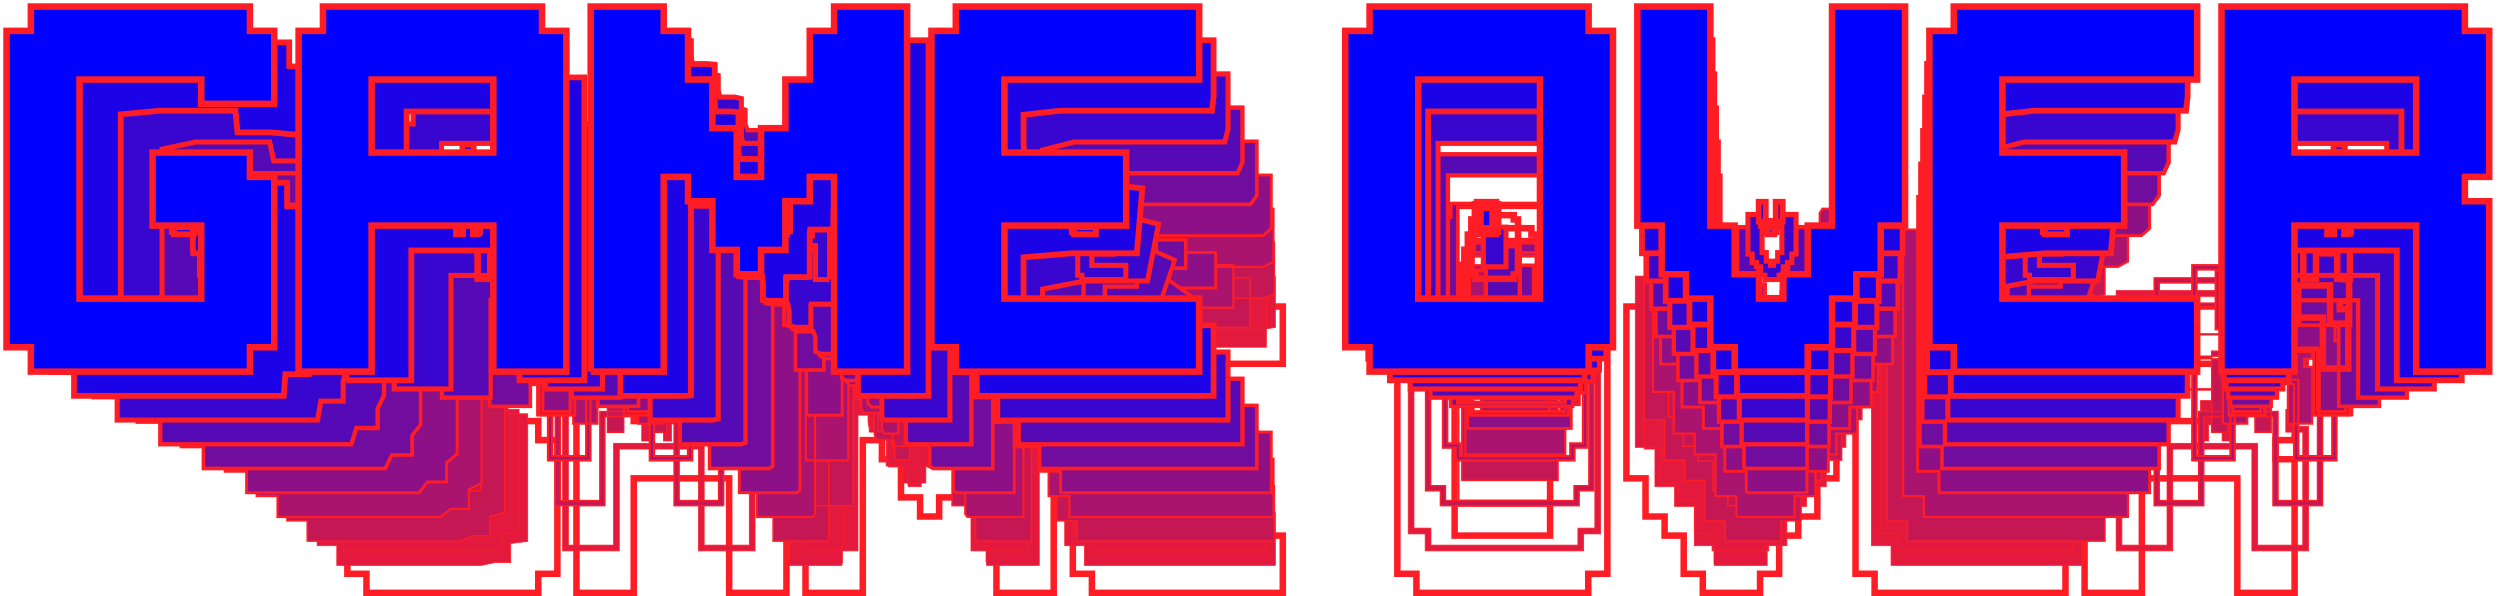 <?xml version="1.0" encoding="utf-8"?>
<!-- Generator: Adobe Illustrator 14.0.0, SVG Export Plug-In . SVG Version: 6.00 Build 43363)  -->
<!DOCTYPE svg PUBLIC "-//W3C//DTD SVG 1.1//EN" "http://www.w3.org/Graphics/SVG/1.1/DTD/svg11.dtd">
<svg version="1.1" id="Layer_2" xmlns="http://www.w3.org/2000/svg" xmlns:xlink="http://www.w3.org/1999/xlink" x="0px" y="0px"
	 width="383.667px" height="91.484px" viewBox="0 0 383.667 91.484" enable-background="new 0 0 383.667 91.484"
	 xml:space="preserve">
<g>
	<g>
		<g>
			<path fill="#FF1D25" d="M56.739,90.484h25.368v-2.93h2.93V68.047h-2.93v-2.931H71.388v7.79h5.859v9.788H61.599V55.327h15.648
				v2.93h7.79v-7.789h-2.93v-2.93H56.739v2.93h-2.93v37.087h2.93V90.484L56.739,90.484z M83.107,91.484H55.739v-2.93h-2.93V49.468
				h2.93v-2.93h27.368v2.93h2.93v9.789h-9.79v-2.93H62.599v25.367h13.648v-7.788h-5.859v-9.79h12.719v2.931h2.93v21.508h-2.93
				V91.484L83.107,91.484z"/>
		</g>
		<g>
			<path fill="#FF1D25" d="M97.755,64.116h13.648v-7.789H97.755V64.116L97.755,64.116z M121.193,91.484h-9.79V73.906H97.755v17.578
				h-9.789V49.468h2.93v-2.93h27.368v2.93h2.93V91.484L121.193,91.484z M112.404,90.484h7.79V50.468h-2.93v-2.93H91.896v2.93h-2.93
				v40.017h7.789V72.906h15.648V90.484L112.404,90.484z M112.404,65.116H96.755v-9.789h15.648V65.116L112.404,65.116z"/>
		</g>
		<g>
			<path fill="#FF1D25" d="M153.421,90.484h7.789V47.538h-7.789v2.93h-2.93v5.859h-2.93v5.859h-2.93v5.86h-3.93v-5.86h-2.93v-5.859
				h-2.93v-5.859h-2.93v-2.93h-7.79v42.946h7.79V67.047h3.93v2.929h2.93v5.859h2.93v2.931h1.93v-2.931h2.93v-5.859h2.93v-2.929h3.93
				V90.484L153.421,90.484z M162.21,91.484h-9.789V68.047h-1.93v2.929h-2.93v5.859h-2.93v2.931h-3.93v-2.931h-2.93v-5.859h-2.93
				v-2.929h-1.93v23.438h-9.79V46.538h9.79v2.93h2.93v5.859h2.93v5.859h2.93v5.86h1.93v-5.86h2.93v-5.859h2.93v-5.859h2.93v-2.93
				h9.789V91.484L162.21,91.484z"/>
		</g>
		<g>
			<path fill="#FF1D25" d="M168.069,90.484h14.149h14.149v-7.79h-11.719h-11.719v-9.788h14.649v-7.79h-14.649v-9.789h11.719h11.719
				v-7.789h-14.149h-14.149v2.93h-2.93v18.543v18.543h2.93V90.484L168.069,90.484z M197.367,91.484h-30.298v-2.93h-2.93V49.468h2.93
				v-2.93h30.298v9.789h-23.438v7.789h14.649v9.79h-14.649v7.788h23.438V91.484L197.367,91.484z"/>
		</g>
		<g>
			<path fill="#FF1D25" d="M223.734,81.694h13.65V56.327h-13.65V81.694L223.734,81.694z M244.244,91.484h-27.369v-2.93h-2.93V49.468
				h2.93v-2.93h27.369v2.93h2.93v39.087h-2.93V91.484L244.244,91.484z M217.875,90.484h25.369v-2.93h2.93V50.468h-2.93v-2.93
				h-25.369v2.93h-2.93v37.087h2.93V90.484L217.875,90.484z M238.385,82.694h-15.65V55.327h15.65V82.694L238.385,82.694z"/>
		</g>
		<g>
			<path fill="#FF1D25" d="M261.822,90.484h7.789v-2.93h2.93v-5.86h2.93v-2.929h2.93v-5.859h2.93V47.538h-7.789v26.368h-2.93v5.859
				h-2.93v2.929h-3.93v-2.929h-2.93v-5.859h-2.93V47.538h-7.789v25.368h2.93v5.859h2.93v2.929h2.93v5.86h2.93V90.484L261.822,90.484
				z M270.611,91.484h-9.789v-2.93h-2.93v-5.86h-2.93v-2.929h-2.93v-5.859h-2.93V46.538h9.789v26.368h2.93v5.859h2.93v2.929h1.93
				v-2.929h2.93v-5.859h2.93V46.538h9.789v27.368h-2.93v5.859h-2.93v2.929h-2.93v5.86h-2.93V91.484L270.611,91.484z"/>
		</g>
		<g>
			<path fill="#FF1D25" d="M288.189,90.484h14.148h14.148v-7.79h-11.719h-11.719v-9.788h14.648v-7.79h-14.648v-9.789h11.719h11.719
				v-7.789h-14.148h-14.148v2.93h-2.93v18.543v18.543h2.93V90.484L288.189,90.484z M317.486,91.484h-30.297v-2.93h-2.93V49.468h2.93
				v-2.93h30.297v9.789h-23.438v7.789h14.648v9.79h-14.648v7.788h23.438V91.484L317.486,91.484z"/>
		</g>
		<g>
			<path fill="#FF1D25" d="M329.205,64.116h13.65v-7.789h-13.65V64.116L329.205,64.116z M352.645,91.484h-9.789V73.906h-13.65
				v17.578h-9.789V46.538h30.299v2.93h2.93v18.579h-2.93v1.929h2.93V91.484L352.645,91.484z M343.855,90.484h7.789V70.976h-2.93
				v-3.929h2.93V50.468h-2.93v-2.93h-28.299v42.946h7.789V72.906h15.65V90.484L343.855,90.484z M343.855,65.116h-15.65v-9.789h15.65
				V65.116L343.855,65.116z"/>
		</g>
	</g>
	<g>
		<g>
			<path fill="#E31A3D" stroke="#FF1D25" stroke-width="0.111" d="M51.688,42.367h25.583l0.351,2.604h2.956v2.915l0.415,2.522
				v2.216l-5.589,0.931H73.84l-0.437-2.604h-4.018l-2.481-0.415h-9.328l-0.737,4.405v23.257l2.422,0.399h13.413l0.149-0.931v-8.681
				l-0.055-0.333h-5.427l-0.557-0.098v-8.072h11.133l0.055,0.319v2.674l0.17,0.027h2.849v19.572l-2.604,0.337v2.941h-2.496
				l-2.038,0.415H51.688l0,0v-3.02h-3.019V45.386h3.019V42.367z M77.058,84.543H52.73v-2.604h-2.604V47.195h2.604v-2.604h24.327
				v2.604h2.604v8.702H70.96v-2.604H58.828v22.549H70.96v-6.923h-5.208v-8.702h11.306v2.605h2.604v19.118h-2.604V84.543
				L77.058,84.543z"/>
		</g>
		<path fill="#E31A3D" stroke="#FF1D25" stroke-width="0.111" d="M93.958,51.425v8.169h14.207v-8.169H93.958z M115.876,84.543
			h-8.702V68.918H95.042v15.625h-8.701V47.195h2.604v-2.604h24.327v2.604h2.604V84.543L115.876,84.543z M108.063,83.655h6.924
			v-35.57h-2.604V45.48H89.834v2.604H87.23v35.57h6.924V68.03h13.91V83.655L108.063,83.655z M108.063,59.888h-13.91v-8.702h13.91
			V59.888L108.063,59.888z M98.488,67.68V61.87h0.415v-0.415h3.735v0.415h0.415v5.811h-1.245v-2.49h-2.075v2.49H98.488z"/>
		<g>
			<path fill="#E31A3D" stroke="#FF1D25" stroke-width="0.111" d="M121.132,42.367h8.026l0.143,0.94v1.93l0.94,0.149h1.929
				l0.15,0.907v4.987l0.94,0.145h1.929l0.15,0.907v4.987l0.94,0.145h1.929l0.15,0.907v4.987l0.881,0.145h3.026v-6.039h3.02v-6.039
				h3.02V45.61l0.039-0.224h2.661l0.319-0.051v-2.562l0.067-0.407h8.102v44.4h-8.063l0,0l-0.106-0.601V62.614h-3.167l-0.74,0.113
				v2.301l-0.096,0.604h-2.421l-0.502,0.077v5.738l-0.038,0.224h-2.869l-0.112,0.018v3.002h-1.99l-0.141-0.882v-1.998l-0.882-0.141
				h-1.997l-0.141-0.907v-4.986l-0.94-0.145h-1.929l-0.15-0.94v-1.928l-0.954-0.15h-2.954v23.507l-0.106,0.646h-8.063V42.367z
				 M157.713,84.543h-8.701V63.71h-1.715v2.604h-2.604v5.208h-2.604v2.605h-3.493v-2.605h-2.604v-5.208h-2.604V63.71h-1.715v20.833
				h-8.702V44.591h8.702v2.604h2.604v5.208h2.604v5.208h2.604v5.209h1.715v-5.209h2.604v-5.208h2.605v-5.208h2.604v-2.604h8.701
				V84.543L157.713,84.543z"/>
		</g>
		<g>
			<path fill="#E31A3D" stroke="#FF1D25" stroke-width="0.111" d="M166.421,42.367h14.652h14.651v7.893l-2.008,0.276h-9.58h-4.016
				h-7.856l-0.695,4.961v4.261l5.146,0.724h8.979l0.971,6.924l-6.74,1.246h-7.44l-0.917,4.96v4.436l2.957,0.55h8.831h1.827h10.54
				v8.17h-14.651h-14.652l0,0v-3.02h-3.019V64.567V45.386h3.019V42.367z M194.342,84.543H167.41v-2.604h-2.604V47.195h2.604v-2.604
				h26.932v8.701h-20.834v6.924h13.021v8.702h-13.021v6.923h20.834V84.543L194.342,84.543z"/>
		</g>
		<path fill="#E31A3D" stroke="#FF1D25" stroke-width="0.111" d="M223.787,51.425v26.284h14.209V51.425H223.787z M243.043,84.543
			h-24.328v-2.604h-2.605V47.195h2.605v-2.604h24.328v2.604h2.604v34.744h-2.604V84.543L243.043,84.543z M219.604,83.655h22.551
			V81.05h2.604V48.084h-2.604V45.48h-22.551v2.604h-2.605V81.05h2.605V83.655L219.604,83.655z M237.834,76.73h-13.912V52.404h13.912
			V76.73L237.834,76.73z M229.105,67.68v-0.415h-0.414V61.87h0.414v-0.415h3.736v0.415h0.414v5.396h-0.414v0.415H229.105z"/>
		<g>
			<path fill="#E31A3D" stroke="#FF1D25" stroke-width="0.111" d="M250.961,42.367h8.17v27.174h3.02v6.039h3.018v3.018h3.027
				l0.881-0.141v-1.996l0.141-0.881h1.998l0.881-0.145v-4.987l0.15-0.907h1.93l0.939-0.151V43.257l0.143-0.89h8.025v26.285h-3.018
				v6.038h-3.02v3.019h-3.02v6.039h-3.02v3.02h-8.109l0,0l-0.059-0.32v-2.672l-0.172-0.027h-2.848v-6.039H257V74.69h-3.02v-6.038
				h-3.02V42.367z M271.443,84.543h-8.701v-2.604h-2.604V76.73h-2.605v-2.603h-2.604v-5.208h-2.604V44.591h8.701V68.03h2.604v5.208
				h2.605v2.604h1.715v-2.604h2.604V68.03h2.604V44.591h8.703v24.327h-2.605v5.208h-2.604v2.603h-2.604v5.209h-2.605V84.543
				L271.443,84.543z"/>
		</g>
		<g>
			<path fill="#E31A3D" stroke="#FF1D25" stroke-width="0.111" d="M290.211,42.367h14.652h14.652v7.893l-2.01,0.276h-9.578h-4.018
				h-7.855l-0.693,4.961v4.261l5.145,0.724h8.98l0.971,6.924l-6.74,1.246h-7.439l-0.916,4.96v4.436l2.957,0.55h8.83h1.826h10.541
				v8.17h-14.652h-14.652l0,0v-3.02h-3.02V64.567V45.386h3.02V42.367z M318.074,84.543h-26.93v-2.604h-2.605V47.195h2.605v-2.604
				h26.93v8.701H297.24v6.924h13.021v8.702H297.24v6.923h20.834V84.543L318.074,84.543z"/>
		</g>
		<path fill="#E31A3D" stroke="#FF1D25" stroke-width="0.111" d="M332.48,51.425v8.169h14.209v-8.169H332.48z M354.291,84.543
			h-8.703V68.918h-12.133v15.625h-8.701V44.591h26.932v2.604h2.605V63.71h-2.605v1.714h2.605V84.543L354.291,84.543z
			 M346.479,83.655h6.922V66.313h-2.604v-3.492h2.604V48.084h-2.604V45.48h-25.154v38.175h6.924V68.03h13.912V83.655L346.479,83.655
			z M346.479,59.888h-13.912v-8.702h13.912V59.888L346.479,59.888z M337.699,67.68v-6.226h4.15v0.415h0.414v2.49h-0.414v0.415h0.414
			v2.905h-1.244v-2.49h-2.076v2.49H337.699z"/>
	</g>
	<g>
		<g>
			<path fill="#C61755" stroke="#FF1D25" stroke-width="0.222" d="M47.14,37.196h25.796l0.703,2.279h2.98v3.017l0.83,2.207v2.292
				l-4.89,1.862h-1.625l-0.874-2.279h-4.168l-2.172-0.83h-9.666L52.579,49.6v24.102l2.12,0.799h13.903l0.298-0.814V64.69
				l-0.108-0.292h-5.621l-0.487-0.195v-8.354H74.23l0.11,0.28v2.775l0.149,0.055h2.959v19.635l-2.278,0.674v2.952h-2.65l-1.783,0.83
				H47.14l0,0v-3.108H44.03V40.305h3.109V37.196z M71.509,77.603H50.223v-2.279h-2.278V44.923h2.278v-2.278h21.286v2.278h2.279
				v7.614h-7.614v-2.279H55.559v19.73h10.615v-6.058h-4.558v-7.614h9.893v2.279h2.279v16.728h-2.279V77.603L71.509,77.603z"/>
		</g>
		<path fill="#C61755" stroke="#FF1D25" stroke-width="0.222" d="M90.662,46.522v8.548h14.767v-8.548H90.662z M111.06,77.603
			h-7.613V63.931H92.83v13.672h-7.613v-32.68h2.278v-2.278h21.286v2.278h2.278V77.603L111.06,77.603z M104.224,76.825h6.059V45.701
			h-2.278v-2.279h-19.73v2.279h-2.279v31.124h6.059V63.153h12.171V76.825L104.224,76.825z M104.224,54.659H92.053v-7.614h12.171
			V54.659L104.224,54.659z M93.225,66.349V54.728h0.83v-0.831h7.471v0.831h0.83v11.621h-2.49v-4.98h-4.15v4.98H93.225z"/>
		<g>
			<path fill="#C61755" stroke="#FF1D25" stroke-width="0.222" d="M118.642,37.196h8.263l0.286,0.823v1.986l0.822,0.3h1.986
				l0.3,0.793v5.135l0.823,0.289h1.986l0.3,0.794v5.134l0.822,0.29h1.986l0.3,0.794v5.135l0.771,0.29h3.115V52.74h3.108v-6.218
				h3.109V40.5l0.076-0.195h2.753l0.279-0.102v-2.651l0.134-0.356h8.415V83.05h-8.336l0,0l-0.213-0.526V58.181h-3.238l-0.648,0.227
				v2.353l-0.192,0.528h-2.477l-0.439,0.153v5.869l-0.077,0.195h-2.934l-0.099,0.036v3.074h-2.05l-0.281-0.771v-2.057l-0.771-0.281
				h-2.056l-0.281-0.793v-5.135l-0.822-0.289h-1.986l-0.3-0.823V58.48l-0.835-0.3h-3.052v24.304l-0.213,0.565h-8.336V37.196z
				 M153.717,77.603h-7.613V59.374h-1.501v2.278h-2.279v4.557h-2.278v2.279h-3.057v-2.279h-2.278v-4.557h-2.279v-2.278h-1.501
				v18.229h-7.613V42.645h7.613v2.278h2.279v4.558h2.278v4.557h2.278v4.558h1.501v-4.558h2.279V49.48h2.278v-4.558h2.279v-2.278
				h7.613V77.603L153.717,77.603z"/>
		</g>
		<g>
			<path fill="#C61755" stroke="#FF1D25" stroke-width="0.222" d="M165.273,37.196h15.155h15.155v7.996l-1.758,0.553h-9.699h-4.064
				h-7.961l-1.389,4.341V54.4l4.503,1.448h9.1l1.941,6.059l-5.896,2.49h-7.814l-1.833,4.34v4.664l2.588,1.099h9.27h1.923h11.091
				v8.549h-15.155h-15.155l0,0v-3.108h-3.108V60.124V40.305h3.108V37.196z M191.816,77.603h-23.564v-2.279h-2.278V44.923h2.278
				v-2.278h23.564v7.613h-18.229v6.059h11.394v7.614h-11.394v6.058h18.229V77.603L191.816,77.603z"/>
		</g>
		<path fill="#C61755" stroke="#FF1D25" stroke-width="0.222" d="M224.341,46.522v27.201h14.768V46.522H224.341z M242.342,77.603
			h-21.287v-2.279h-2.279V44.923h2.279v-2.278h21.287v2.278h2.278v30.401h-2.278V77.603L242.342,77.603z M221.832,76.825h19.731
			v-2.279h2.279V45.701h-2.279v-2.279h-19.731v2.279h-2.278v28.845h2.278V76.825L221.832,76.825z M237.784,70.766h-12.173V49.48
			h12.173V70.766L237.784,70.766z M228.061,66.349v-0.83h-0.83V54.728h0.83v-0.831h7.472v0.831h0.83v10.791h-0.83v0.83H228.061z"/>
		<g>
			<path fill="#C61755" stroke="#FF1D25" stroke-width="0.222" d="M252.32,37.196h8.549v27.979h3.108v6.217h3.109v3.108h3.115
				l0.771-0.281v-2.056l0.28-0.771h2.057l0.771-0.289V65.97l0.3-0.794h1.986l0.822-0.302V37.975l0.286-0.779h8.263v27.202h-3.108
				v6.217h-3.109v3.108h-3.108v6.218h-3.108v3.108h-8.429l0,0l-0.12-0.279v-2.775l-0.149-0.054h-2.96v-6.218h-3.108v-3.108h-3.108
				v-6.217h-3.109V37.196z M272.777,77.603h-7.613v-2.279h-2.279v-4.558h-2.278v-2.278h-2.278v-4.557h-2.279V42.645h7.614v20.508
				h2.278v4.557h2.278v2.278h1.501V67.71H272v-4.557h2.278V42.645h7.613v21.286h-2.278v4.557h-2.278v2.278h-2.279v4.558h-2.278
				V77.603L272.777,77.603z"/>
		</g>
		<g>
			<path fill="#C61755" stroke="#FF1D25" stroke-width="0.222" d="M292.734,37.196h15.154h15.155v7.996l-1.758,0.553h-9.698h-4.064
				h-7.961l-1.389,4.341V54.4l4.503,1.448h9.1l1.941,6.059l-5.897,2.49h-7.813l-1.833,4.34v4.664l2.588,1.099h9.269h1.924h11.09
				v8.549h-15.155h-15.154l0,0v-3.108h-3.108V60.124V40.305h3.108V37.196z M319.163,77.603H295.6v-2.279h-2.279V44.923h2.279v-2.278
				h23.563v7.613h-18.229v6.059h11.393v7.614h-11.393v6.058h18.229V77.603L319.163,77.603z"/>
		</g>
		<path fill="#C61755" stroke="#FF1D25" stroke-width="0.222" d="M336.257,46.522v8.548h14.768v-8.548H336.257z M356.437,77.603
			h-7.613V63.931h-10.617v13.672h-7.614V42.645h23.566v2.278h2.278v14.451h-2.278v1.5h2.278V77.603L356.437,77.603z M349.601,76.825
			h6.059V61.651h-2.279v-3.056h2.279V45.701h-2.279v-2.279h-22.01v33.403h6.058V63.153h12.173V76.825L349.601,76.825z
			 M349.601,54.659h-12.173v-7.614h12.173V54.659L349.601,54.659z M339.422,66.349V53.897h8.301v0.831h0.83v4.98h-0.83v0.83h0.83
			v5.811h-2.49v-4.98h-4.15v4.98H339.422z"/>
	</g>
	<g>
		<g>
			<path fill="#AA136E" stroke="#FF1D25" stroke-width="0.333" d="M42.589,32.025H68.6l1.054,1.953h3.007v3.12l1.245,1.892v2.369
				l-4.192,2.793h-1.687l-1.312-1.953h-4.317l-1.861-1.245H50.532l-2.212,3.304v24.948l1.817,1.199H64.53l0.448-0.698v-9.313
				l-0.164-0.25h-5.815l-0.418-0.293v-8.636h11.961l0.166,0.24v2.878l0.128,0.082h3.07v19.7l-1.953,1.011v2.964h-2.806l-1.528,1.245
				h-25.03l0,0v-3.198h-3.198V35.224h3.198V32.025z M65.96,70.662H47.715v-1.953h-1.953V42.65h1.953v-1.953H65.96v1.953h1.953v6.526
				h-6.526v-1.953h-9.099v16.911h9.099v-5.192h-3.906v-6.527h8.479v1.954h1.953v14.338H65.96V70.662L65.96,70.662z"/>
		</g>
		<path fill="#AA136E" stroke="#FF1D25" stroke-width="0.333" d="M87.366,41.62v8.928h15.325V41.62H87.366z M106.243,70.662h-6.526
			V58.943h-9.099v11.719h-6.526V42.65h1.953v-1.953h18.245v1.953h1.953V70.662L106.243,70.662z M100.383,69.995h5.193V43.317h-1.953
			v-1.953H86.711v1.953h-1.953v26.678h5.193V58.276h10.432V69.995L100.383,69.995z M100.383,49.43H89.951v-6.526h10.432V49.43
			L100.383,49.43z M87.961,65.018V47.586h1.245v-1.245h11.207v1.245h1.245v17.432h-3.735v-7.471h-6.226v7.471H87.961z"/>
		<g>
			<path fill="#AA136E" stroke="#FF1D25" stroke-width="0.333" d="M116.15,32.025h8.5l0.429,0.705v2.044l0.705,0.449h2.043
				l0.45,0.681v5.282l0.705,0.434h2.043l0.45,0.681v5.282l0.705,0.434h2.043l0.45,0.681v5.283l0.661,0.434h3.204v-6.397h3.198V41.62
				h3.199v-6.229l0.115-0.168h2.844l0.239-0.152v-2.741l0.201-0.305h8.727v47.308h-8.609l0,0l-0.319-0.451V53.748h-3.31l-0.555,0.34
				v2.404l-0.289,0.453h-2.534l-0.376,0.23v5.999l-0.115,0.167h-3l-0.084,0.054v3.146h-2.11l-0.422-0.662v-2.116l-0.661-0.422
				h-2.115l-0.422-0.68v-5.282l-0.705-0.434h-2.043l-0.45-0.705v-2.043l-0.716-0.449h-3.149v25.101l-0.318,0.485h-8.61V32.025z
				 M149.72,70.662h-6.526V55.037h-1.287v1.953h-1.953v3.906h-1.953v1.954h-2.62v-1.954h-1.953v-3.906h-1.953v-1.953h-1.286v15.625
				h-6.526V40.697h6.526v1.953h1.953v3.906h1.953v3.906h1.953v3.907h1.286v-3.907h1.953v-3.906h1.954V42.65h1.953v-1.953h6.526
				V70.662L149.72,70.662z"/>
		</g>
		<g>
			<path fill="#AA136E" stroke="#FF1D25" stroke-width="0.333" d="M164.125,32.025h15.659h15.658v8.099l-1.506,0.829h-9.82h-4.112
				h-8.065l-2.083,3.721v4.368l3.86,2.173h9.22l2.912,5.193l-5.055,3.736h-8.188l-2.749,3.72v4.892l2.218,1.649h9.708h2.021h11.64
				v8.929h-15.658h-15.659l0,0v-3.198h-3.198V55.68V35.224h3.198V32.025z M189.292,70.662h-20.199v-1.953h-1.953V42.65h1.953v-1.953
				h20.199v6.526h-15.625v5.192h9.766v6.527h-9.766v5.192h15.625V70.662L189.292,70.662z"/>
		</g>
		<path fill="#AA136E" stroke="#FF1D25" stroke-width="0.333" d="M224.893,41.62v28.118h15.326V41.62H224.893z M241.641,70.662
			h-18.246v-1.953h-1.953V42.65h1.953v-1.953h18.246v1.953h1.953v26.058h-1.953V70.662L241.641,70.662z M224.061,69.995h16.912
			v-1.953h1.953V43.317h-1.953v-1.953h-16.912v1.953h-1.953v24.725h1.953V69.995L224.061,69.995z M237.734,64.801h-10.434V46.557
			h10.434V64.801L237.734,64.801z M227.016,65.018v-1.245h-1.246V47.586h1.246v-1.245h11.205v1.245h1.246v16.187h-1.246v1.245
			H227.016z"/>
		<g>
			<path fill="#AA136E" stroke="#FF1D25" stroke-width="0.333" d="M253.68,32.025h8.928v28.785h3.197v6.396h3.199v3.198h3.203
				l0.662-0.422v-2.115l0.422-0.661h2.115l0.66-0.434v-5.283l0.449-0.68h2.045l0.705-0.453V32.693l0.428-0.667h8.5v28.119h-3.199
				v6.396h-3.197v3.197h-3.199v6.397H275.4v3.198h-8.748l0,0l-0.18-0.24v-2.877l-0.129-0.082h-3.07v-6.397h-3.197v-3.197h-3.199
				v-6.396h-3.197V32.025z M274.109,70.662h-6.525v-1.953h-1.953v-3.907h-1.953v-1.953h-1.953v-3.906h-1.953V40.697h6.525v17.579
				h1.953v3.906h1.953v1.952h1.287v-1.952h1.953v-3.906h1.953V40.697h6.525v18.246h-1.953v3.906h-1.953v1.953h-1.953v3.907h-1.953
				V70.662L274.109,70.662z"/>
		</g>
		<g>
			<path fill="#AA136E" stroke="#FF1D25" stroke-width="0.333" d="M295.256,32.025h15.658h15.658v8.099l-1.506,0.829h-9.82h-4.111
				h-8.064l-2.084,3.721v4.368l3.859,2.173h9.219l2.914,5.193l-5.055,3.736h-8.189l-2.748,3.72v4.892l2.219,1.649h9.707h2.02h11.641
				v8.929h-15.658h-15.658l0,0v-3.198h-3.197V55.68V35.224h3.197V32.025z M320.252,70.662h-20.199v-1.953H298.1V42.65h1.953v-1.953
				h20.199v6.526h-15.625v5.192h9.766v6.527h-9.766v5.192h15.625V70.662L320.252,70.662z"/>
		</g>
		<path fill="#AA136E" stroke="#FF1D25" stroke-width="0.333" d="M340.031,41.62v8.928h15.326V41.62H340.031z M358.582,70.662
			h-6.525V58.943h-9.102v11.719h-6.525V40.697h20.199v1.953h1.953v12.386h-1.953v1.286h1.953V70.662L358.582,70.662z
			 M352.723,69.995h5.193V56.989h-1.953V54.37h1.953V43.317h-1.953v-1.953h-18.867v28.631h5.193V58.276h10.434V69.995
			L352.723,69.995z M352.723,49.43h-10.434v-6.526h10.434V49.43L352.723,49.43z M341.145,65.018V46.341h12.451v1.245h1.246v7.471
			h-1.246v1.245h1.246v8.716h-3.736v-7.471h-6.227v7.471H341.145z"/>
	</g>
	<g>
		<g>
			<path fill="#8E1086" stroke="#FF1D25" stroke-width="0.444" d="M37.839,26.854h26.226l1.404,1.627h3.033v3.223l1.66,1.577v2.445
				l-3.493,3.724h-1.748l-1.748-1.627h-4.468l-1.551-1.66H46.81l-2.95,2.753v25.793l1.515,1.599h14.883l0.598-0.582v-9.628
				l-0.219-0.208h-6.009l-0.349-0.391v-8.918h12.375l0.222,0.2v2.98l0.106,0.109h3.181v19.764l-1.627,1.348v2.976h-2.961
				l-1.273,1.66H37.839l0,0v-3.288h-3.287V30.143h3.287V26.854z M60.211,63.721H45.007v-1.627h-1.628V40.378h1.628V38.75h15.204
				v1.627h1.628v5.438H56.4v-1.627h-7.583v14.093H56.4v-4.327h-3.256v-5.439h7.066v1.628h1.628v11.949h-1.628V63.721L60.211,63.721z
				"/>
		</g>
		<path fill="#8E1086" stroke="#FF1D25" stroke-width="0.444" d="M83.869,36.718v9.308h15.883v-9.308H83.869z M101.227,63.721
			h-5.439v-9.766h-7.582v9.766h-5.438V40.378h1.628V38.75h15.204v1.627h1.628V63.721L101.227,63.721z M96.343,63.165h4.328V40.934
			h-1.628v-1.627H84.95v1.627h-1.628v22.231h4.327v-9.766h8.693V63.165L96.343,63.165z M96.343,44.202h-8.693v-5.438h8.693V44.202
			L96.343,44.202z M82.497,63.687V40.444h1.66v-1.66H99.1v1.66h1.66v23.243h-4.98v-9.961h-8.301v9.961H82.497z"/>
		<g>
			<path fill="#8E1086" stroke="#FF1D25" stroke-width="0.444" d="M113.459,26.854h8.737l0.571,0.587v2.101l0.588,0.6h2.101
				l0.6,0.567v5.43l0.587,0.578h2.102l0.599,0.567v5.43l0.588,0.579h2.101l0.6,0.567v5.431l0.551,0.578h3.293v-6.576h3.287v-6.576
				h3.288v-6.436l0.153-0.14h2.936l0.199-0.204v-2.83l0.268-0.254h9.04v48.762h-8.883l0,0l-0.425-0.376V49.314h-3.381l-0.462,0.454
				v2.456l-0.386,0.377h-2.589l-0.314,0.306v6.129l-0.152,0.14h-3.065l-0.069,0.071v3.217h-2.17l-0.563-0.551v-2.175l-0.551-0.563
				h-2.175l-0.563-0.567v-5.43l-0.587-0.578h-2.102l-0.599-0.588v-2.1l-0.597-0.599h-3.247v25.898l-0.425,0.404h-8.884V26.854z
				 M145.523,63.721h-5.438V50.7h-1.072v1.627h-1.627v3.255h-1.628v1.628h-2.184v-1.628h-1.627v-3.255h-1.628V50.7h-1.072v13.021
				h-5.438V38.75h5.438v1.627h1.628v3.255h1.628v3.255h1.627v3.256h1.072v-3.256h1.628v-3.255h1.628v-3.255h1.627V38.75h5.438
				V63.721L145.523,63.721z"/>
		</g>
		<g>
			<path fill="#8E1086" stroke="#FF1D25" stroke-width="0.444" d="M162.776,26.854h16.162H195.1v8.203l-1.255,1.105h-9.939h-4.161
				h-8.17l-2.777,3.101v4.421l3.217,2.897h9.34l3.883,4.328l-4.212,4.98h-8.563l-3.665,3.1v5.119l1.848,2.199h10.147h2.117h12.19
				v9.309h-16.161h-16.162l0,0v-3.288h-3.287V51.236V30.143h3.287V26.854z M186.566,63.721h-16.833v-1.627h-1.627V40.378h1.627
				V38.75h16.833v5.438h-13.021v4.327h8.138v5.439h-8.138v4.327h13.021V63.721L186.566,63.721z"/>
		</g>
		<path fill="#8E1086" stroke="#FF1D25" stroke-width="0.444" d="M225.245,36.718v29.035h15.885V36.718H225.245z M240.738,63.721
			h-15.205v-1.627h-1.628V40.378h1.628V38.75h15.205v1.627h1.627v21.715h-1.627V63.721L240.738,63.721z M226.088,63.165h14.095
			v-1.627h1.627V40.934h-1.627v-1.627h-14.095v1.627h-1.627v20.604h1.627V63.165L226.088,63.165z M237.482,58.837h-8.694V43.633
			h8.694V58.837L237.482,58.837z M225.769,63.687v-1.66h-1.66V40.444h1.66v-1.66h14.941v1.66h1.66v21.583h-1.66v1.66H225.769z"/>
		<g>
			<path fill="#8E1086" stroke="#FF1D25" stroke-width="0.444" d="M254.837,26.854h9.308v29.591h3.288v6.576h3.287v3.287h3.293
				l0.551-0.562v-2.174l0.563-0.551h2.175l0.551-0.579v-5.43l0.6-0.567h2.101l0.588-0.604v-28.43l0.571-0.556h8.736V55.89h-3.288
				v6.576h-3.288v3.287h-3.287v6.576h-3.288v3.288h-9.068l0,0l-0.239-0.2v-2.979l-0.107-0.109H264.7v-6.576h-3.288v-3.287h-3.287
				V55.89h-3.288V26.854z M275.242,63.721h-5.438v-1.627h-1.628v-3.256h-1.627V57.21h-1.628v-3.255h-1.628V38.75h5.438v14.649h1.628
				v3.255h1.628v1.627h1.071v-1.627h1.628v-3.255h1.628V38.75h5.438v15.205h-1.628v3.255h-1.628v1.627h-1.627v3.256h-1.628V63.721
				L275.242,63.721z"/>
		</g>
		<g>
			<path fill="#8E1086" stroke="#FF1D25" stroke-width="0.444" d="M297.578,26.854h16.161H329.9v8.203l-1.255,1.105h-9.939h-4.161
				h-8.169l-2.778,3.101v4.421l3.217,2.897h9.34l3.883,4.328l-4.212,4.98h-8.562l-3.666,3.1v5.119l1.849,2.199h10.146h2.117h12.19
				v9.309h-16.161h-16.161l0,0v-3.288h-3.288V51.236V30.143h3.288V26.854z M321.14,63.721h-16.832v-1.627h-1.628V40.378h1.628V38.75
				h16.832v5.438h-13.021v4.327h8.139v5.439h-8.139v4.327h13.021V63.721L321.14,63.721z"/>
		</g>
		<path fill="#8E1086" stroke="#FF1D25" stroke-width="0.444" d="M343.607,36.718v9.308h15.885v-9.308H343.607z M360.527,63.721
			h-5.438v-9.766h-7.583v9.766h-5.438V38.75H358.9v1.627h1.627V50.7H358.9v1.072h1.627V63.721L360.527,63.721z M355.645,63.165
			h4.327V52.327h-1.627v-2.183h1.627v-9.211h-1.627v-1.627h-15.722v23.859h4.327v-9.766h8.694V63.165L355.645,63.165z
			 M355.645,44.202h-8.694v-5.438h8.694V44.202L355.645,44.202z M342.666,63.687V38.784h16.603v1.66h1.66v9.961h-1.66v1.66h1.66
			v11.621h-4.98v-9.961h-8.302v9.961H342.666z"/>
	</g>
	<g>
		<g>
			<path fill="#710D9E" stroke="#FF1D25" stroke-width="0.556" d="M31.219,21.684h26.438l1.757,1.302h3.059v3.325l2.075,1.261
				v2.522l-2.794,4.655h-1.81l-2.186-1.302h-4.618l-1.24-2.075H41.217l-3.688,2.203v26.639l1.211,1.999h15.374l0.746-0.465v-9.943
				l-0.272-0.167h-6.204l-0.279-0.489v-9.199h12.789l0.276,0.16v3.082l0.085,0.136h3.292v19.827l-1.302,1.685v2.986H60.13
				l-1.019,2.075H31.219l0,0v-3.377h-3.377V25.061h3.377V21.684z M52.591,56.78H40.428v-1.302h-1.302V38.106h1.302v-1.302h12.164
				v1.302h1.302v4.351h-4.351v-1.302h-6.066v11.274h6.066v-3.461h-2.604v-4.351h5.653v1.302h1.302v9.559h-1.302V56.78L52.591,56.78z
				"/>
		</g>
		<path fill="#710D9E" stroke="#FF1D25" stroke-width="0.556" d="M78.502,31.816v9.687h16.442v-9.687H78.502z M94.338,56.78h-4.351
			v-7.813h-6.066v7.813h-4.351V38.106h1.302v-1.302h12.164v1.302h1.302V56.78L94.338,56.78z M90.432,56.335h3.462V38.55h-1.302
			v-1.302H81.317v1.302h-1.302v17.785h3.461v-7.813h6.955V56.335L90.432,56.335z M90.432,38.973h-6.955v-4.351h6.955V38.973
			L90.432,38.973z M75.163,62.356V33.303h2.075v-2.076h18.677v2.076h2.075v29.053h-6.226V49.904H81.389v12.452H75.163z"/>
		<g>
			<path fill="#710D9E" stroke="#FF1D25" stroke-width="0.556" d="M108.898,21.684h8.974l0.714,0.47v2.158l0.47,0.749h2.158
				l0.749,0.454v5.578l0.47,0.724h2.158l0.75,0.453v5.578l0.47,0.723h2.158l0.749,0.454v5.579l0.441,0.723h3.381V38.57h3.377v-6.754
				h3.378v-6.643l0.191-0.112h3.026l0.16-0.254v-2.92l0.335-0.203h9.353v50.216h-9.157l0,0l-0.531-0.3V44.881h-3.451l-0.371,0.567
				v2.508l-0.481,0.302h-2.646l-0.251,0.383v6.26l-0.192,0.112h-3.129l-0.056,0.089v3.289h-2.23l-0.702-0.441v-2.234l-0.441-0.702
				h-2.233l-0.703-0.454v-5.578l-0.47-0.723h-2.158l-0.75-0.47V45.63l-0.477-0.75h-3.345v26.696l-0.531,0.323h-9.157V21.684z
				 M139.456,56.78h-4.351V46.363h-0.857v1.301h-1.303v2.604h-1.302v1.302h-1.747v-1.302h-1.302v-2.604h-1.302v-1.301h-0.858V56.78
				h-4.351V36.804h4.351v1.302h1.302v2.604h1.302v2.604h1.302v2.604h0.858v-2.604h1.302V40.71h1.302v-2.604h1.302v-1.302h4.351
				V56.78L139.456,56.78z"/>
		</g>
		<g>
			<path fill="#710D9E" stroke="#FF1D25" stroke-width="0.556" d="M159.558,21.684h16.665h16.665v8.306l-1.004,1.382h-10.06h-4.209
				h-8.274l-3.472,2.48v4.475l2.573,3.622h9.46l4.854,3.462l-3.37,6.226h-8.936l-4.581,2.48v5.347l1.479,2.749h10.585h2.215h12.741
				v9.688h-16.665h-16.665l0,0v-3.377h-3.377V46.792v-21.73h3.377V21.684z M181.97,56.78h-13.465v-1.302h-1.302V38.106h1.302v-1.302
				h13.465v4.351h-10.417v3.462h6.511v4.351h-6.511v3.461h10.417V56.78L181.97,56.78z"/>
		</g>
		<path fill="#710D9E" stroke="#FF1D25" stroke-width="0.556" d="M223.729,31.816v29.951h16.443V31.816H223.729z M237.965,56.78
			h-12.164v-1.302H224.5V38.106h1.301v-1.302h12.164v1.302h1.303v17.372h-1.303V56.78L237.965,56.78z M226.246,56.335h11.275v-1.302
			h1.303V38.55h-1.303v-1.302h-11.275v1.302h-1.303v16.483h1.303V56.335L226.246,56.335z M235.361,52.873h-6.955V40.709h6.955
			V52.873L235.361,52.873z M222.652,62.356v-2.075h-2.076V33.303h2.076v-2.076h18.678v2.076h2.074v26.978h-2.074v2.075H222.652z"/>
		<g>
			<path fill="#710D9E" stroke="#FF1D25" stroke-width="0.556" d="M254.125,21.684h9.688V52.08h3.377v6.754h3.377v3.377h3.383
				l0.439-0.703v-2.233l0.703-0.441h2.232l0.441-0.723v-5.578l0.75-0.454h2.158l0.469-0.755V22.129l0.715-0.445h8.973v29.952h-3.377
				v6.754h-3.377v3.377h-3.377v6.755h-3.377v3.377h-9.389l0,0l-0.301-0.16v-3.081l-0.084-0.136h-3.293v-6.755h-3.377V58.39h-3.377
				v-6.754h-3.377V21.684z M274.504,56.78h-4.35v-1.302h-1.303v-2.604h-1.303v-1.302h-1.301v-2.604h-1.303V36.804h4.352v11.719
				h1.301v2.604h1.303v1.302h0.857v-1.302h1.303v-2.604h1.301V36.804h4.352v12.164h-1.303v2.604h-1.301v1.302h-1.303v2.604h-1.303
				V56.78L274.504,56.78z"/>
		</g>
		<g>
			<path fill="#710D9E" stroke="#FF1D25" stroke-width="0.556" d="M298.029,21.684h16.664h16.666v8.306l-1.006,1.382h-10.059
				h-4.209h-8.273l-3.473,2.48v4.475l2.572,3.622h9.461l4.854,3.462l-3.369,6.226h-8.936l-4.582,2.48v5.347l1.479,2.749h10.584
				h2.217h12.74v9.688h-16.666h-16.664l0,0v-3.377h-3.377V46.792v-21.73h3.377V21.684z M320.156,56.78h-13.465v-1.302h-1.301V38.106
				h1.301v-1.302h13.465v4.351H309.74v3.462h6.51v4.351h-6.51v3.461h10.416V56.78L320.156,56.78z"/>
		</g>
		<path fill="#710D9E" stroke="#FF1D25" stroke-width="0.556" d="M345.313,31.816v9.687h16.443v-9.687H345.313z M360.604,56.78
			h-4.352v-7.813h-6.066v7.813h-4.352V36.804h13.467v1.302h1.303v8.257h-1.303v0.857h1.303V56.78L360.604,56.78z M356.697,56.335
			h3.461v-8.671h-1.303v-1.746h1.303V38.55h-1.303v-1.302h-12.576v19.087h3.461v-7.813h6.957V56.335L356.697,56.335z
			 M356.697,38.973h-6.957v-4.351h6.957V38.973L356.697,38.973z M342.318,62.356V31.227h20.752v2.076h2.076v12.451h-2.076v2.075
			h2.076v14.527h-6.227V49.904h-10.375v12.452H342.318z"/>
	</g>
	<g>
		<g>
			<path fill="#550AB6" stroke="#FF1D25" stroke-width="0.667" d="M24.598,16.513h26.653l2.107,0.977h3.085v3.428l2.49,0.946v2.599
				l-2.096,5.585h-1.871l-2.623-0.977h-4.768l-0.93-2.49H35.624l-4.426,1.652v27.484l0.909,2.398h15.863l0.896-0.349V47.507
				l-0.327-0.125h-6.397l-0.209-0.586v-9.481h13.203l0.331,0.12v3.184l0.063,0.164h3.403v19.891l-0.977,2.022v2.998h-3.271
				l-0.764,2.49H24.598l0,0v-3.467h-3.467V19.98h3.467V16.513z M44.972,49.839h-9.123v-0.977h-0.977V35.833h0.977v-0.977h9.123
				v0.977h0.977v3.263h-3.264V38.12h-4.549v8.456h4.549v-2.596h-1.953v-3.263h4.24v0.977h0.977v7.169h-0.977V49.839L44.972,49.839z"
				/>
		</g>
		<path fill="#550AB6" stroke="#FF1D25" stroke-width="0.667" d="M73.135,26.914V36.98h17V26.914H73.135z M87.451,49.839h-3.264
			v-5.859h-4.549v5.859h-3.264V35.833h0.977v-0.977h9.123v0.977h0.977V49.839L87.451,49.839z M84.521,49.505h2.596V36.167h-0.977
			V35.19h-8.455v0.977h-0.977v13.339h2.596v-5.859h5.217V49.505L84.521,49.505z M84.521,33.745h-5.216v-3.263h5.216V33.745
			L84.521,33.745z M67.829,61.025V26.161h2.49V23.67h22.412v2.491h2.49v34.864h-7.471V46.083H75.3v14.942H67.829z"/>
		<g>
			<path fill="#550AB6" stroke="#FF1D25" stroke-width="0.667" d="M104.336,16.513h9.211l0.856,0.353v2.215l0.353,0.899h2.216
				l0.898,0.34v5.726l0.353,0.868h2.216l0.898,0.34v5.726l0.353,0.868h2.216l0.898,0.34v5.726l0.331,0.868h3.47v-6.934h3.467v-6.934
				h3.467v-6.85l0.229-0.083h3.117l0.12-0.306v-3.009l0.401-0.152h9.666v51.67h-9.431l0,0l-0.637-0.226V40.448h-3.522l-0.277,0.681
				v2.56l-0.578,0.227h-2.701l-0.188,0.459v6.39l-0.229,0.084h-3.195l-0.042,0.106v3.36h-2.29l-0.843-0.331v-2.293l-0.331-0.843
				h-2.293l-0.843-0.34v-5.726l-0.353-0.867h-2.216l-0.898-0.353v-2.215l-0.358-0.899h-3.442V67.94l-0.637,0.242h-9.431V16.513z
				 M133.389,49.839h-3.263v-7.813h-0.644v0.976h-0.977v1.953h-0.977v0.977h-1.31v-0.977h-0.977v-1.953h-0.977v-0.976h-0.644v7.813
				h-3.264V34.857h3.264v0.977h0.977v1.953h0.977v1.953h0.977v1.953h0.644V39.74h0.977v-1.953h0.977v-1.953h0.977v-0.977h3.263
				V49.839L133.389,49.839z"/>
		</g>
		<g>
			<path fill="#550AB6" stroke="#FF1D25" stroke-width="0.667" d="M156.339,16.513h17.168h17.168v8.409l-0.753,1.658h-10.18h-4.258
				h-8.379l-4.166,1.86v4.528l1.93,4.346h9.58l5.825,2.597l-2.527,7.471h-9.311l-5.497,1.86v5.575l1.108,3.298h11.024h2.312h13.291
				v10.068h-17.168h-17.168l0,0v-3.467h-3.467V42.348V19.98h3.467V16.513z M177.374,49.839h-10.1v-0.977h-0.977V35.833h0.977v-0.977
				h10.1v3.263h-7.813v2.597h4.884v3.263h-4.884v2.596h7.813V49.839L177.374,49.839z"/>
		</g>
		<path fill="#550AB6" stroke="#FF1D25" stroke-width="0.667" d="M222.21,26.914v30.868h17.002V26.914H222.21z M235.193,49.839
			h-9.123v-0.977h-0.977V35.833h0.977v-0.977h9.123v0.977h0.977v13.029h-0.977V49.839L235.193,49.839z M226.404,49.505h8.456v-0.977
			h0.977V36.167h-0.977V35.19h-8.456v0.977h-0.977v12.362h0.977V49.505L226.404,49.505z M233.24,46.908h-5.217v-9.123h5.217V46.908
			L233.24,46.908z M219.535,61.025v-2.49h-2.49V26.161h2.49V23.67h22.413v2.491h2.49v32.374h-2.49v2.49H219.535z"/>
		<g>
			<path fill="#550AB6" stroke="#FF1D25" stroke-width="0.667" d="M253.412,16.513h10.067v31.202h3.467v6.934h3.467v3.466h3.471
				l0.33-0.843v-2.293l0.843-0.331h2.293l0.331-0.868v-5.726l0.899-0.34h2.215l0.353-0.907V16.847l0.857-0.334h9.21v30.869h-3.467
				v6.934h-3.467v3.467h-3.467v6.934h-3.467v3.467h-9.708l0,0l-0.36-0.12v-3.184l-0.063-0.164h-3.403v-6.934h-3.467v-3.467h-3.467
				v-6.934h-3.467V16.513z M273.767,49.839h-3.263v-0.977h-0.977v-1.954h-0.977v-0.976h-0.977v-1.953h-0.977v-9.123h3.263v8.789
				h0.977v1.953h0.977v0.977h0.644v-0.977h0.977v-1.953h0.977v-8.789h3.263v9.123h-0.977v1.953h-0.977v0.976h-0.977v1.954h-0.977
				V49.839L273.767,49.839z"/>
		</g>
		<g>
			<path fill="#550AB6" stroke="#FF1D25" stroke-width="0.667" d="M298.481,16.513h17.167h17.168v8.409l-0.753,1.658h-10.179
				h-4.258h-8.379l-4.166,1.86v4.528l1.93,4.346h9.58l5.824,2.597l-2.527,7.471h-9.309l-5.498,1.86v5.575l1.108,3.298h11.023h2.313
				h13.29v10.068h-17.168h-17.167l0,0v-3.467h-3.467V42.348V19.98h3.467V16.513z M319.175,49.839h-10.099v-0.977H308.1V35.833h0.977
				v-0.977h10.099v3.263h-7.813v2.597h4.883v3.263h-4.883v2.596h7.813V49.839L319.175,49.839z"/>
		</g>
		<path fill="#550AB6" stroke="#FF1D25" stroke-width="0.667" d="M347.018,26.914V36.98h17.002V26.914H347.018z M360.678,49.839
			h-3.263v-5.859h-4.55v5.859h-3.264V34.857h10.1v0.977h0.977v6.193h-0.977v0.643h0.977V49.839L360.678,49.839z M357.748,49.505
			h2.597v-6.503h-0.977v-1.31h0.977v-5.526h-0.977V35.19h-9.433v14.315h2.596v-5.859h5.217V49.505L357.748,49.505z M357.748,33.745
			h-5.217v-3.263h5.217V33.745L357.748,33.745z M341.971,61.025V23.67h24.902v2.491h2.49v14.941h-2.49v2.49h2.49v17.432h-7.471
			V46.083h-12.451v14.942H341.971z"/>
	</g>
	<g>
		<g>
			<path fill="#3906CF" stroke="#FF1D25" stroke-width="0.778" d="M17.977,11.341h26.867l2.459,0.651h3.111v3.531l2.905,0.63v2.675
				l-1.397,6.517h-1.933l-3.06-0.651h-4.917l-0.62-2.905H30.03l-5.163,1.101v28.33l0.605,2.798h16.354l1.044-0.233V43.21
				l-0.381-0.083h-6.592l-0.139-0.684V32.68h13.617l0.387,0.08v3.287l0.043,0.19h3.514v19.956l-0.651,2.358v3.01h-3.425
				l-0.509,2.905H17.977l0,0v-3.557H14.42V14.898h3.556V11.341z M37.352,42.897H31.27v-0.651h-0.651v-8.686h0.651v-0.651h6.082
				v0.651h0.651v2.175h-2.175v-0.651h-3.033v5.637h3.033v-1.73h-1.302v-2.176h2.827v0.651h0.651v4.78h-0.651V42.897L37.352,42.897z"
				/>
		</g>
		<path fill="#3906CF" stroke="#FF1D25" stroke-width="0.778" d="M67.767,22.011v10.447h17.559V22.011H67.767z M80.563,42.897
			h-2.176v-3.906h-3.033v3.906h-2.175v-9.337h0.651v-0.651h6.082v0.651h0.651V42.897L80.563,42.897z M78.609,42.675h1.731v-8.893
			h-0.651v-0.651h-5.637v0.651h-0.651v8.893h1.731v-3.906h3.477V42.675L78.609,42.675z M78.609,28.515h-3.478V26.34h3.478V28.515
			L78.609,28.515z M60.494,59.693V19.019h2.905v-2.905h26.148v2.905h2.905v40.675h-8.716V42.261H69.21v17.432H60.494z"/>
		<g>
			<path fill="#3906CF" stroke="#FF1D25" stroke-width="0.778" d="M99.774,11.341h9.447l1,0.235v2.273l0.235,1.049h2.272
				l1.049,0.227v5.873l0.235,1.013h2.272l1.049,0.227v5.874l0.235,1.012h2.272l1.049,0.227v5.875l0.22,1.012h3.558v-7.113h3.556
				v-7.112h3.557v-7.057l0.268-0.056h3.208l0.08-0.356v-3.099l0.469-0.102h9.978v53.124h-9.704l0,0l-0.743-0.15V36.014h-3.593
				l-0.185,0.794v2.611l-0.674,0.151h-2.758l-0.125,0.536v6.521l-0.268,0.056h-3.26l-0.028,0.125v3.432h-2.351l-0.983-0.221v-2.353
				l-0.221-0.983h-2.352l-0.984-0.227v-5.874l-0.235-1.012h-2.272L114,39.335v-2.272l-0.239-1.049h-3.54v28.29l-0.743,0.162h-9.704
				V11.341z M127.321,42.897h-2.175v-5.208h-0.429v0.651h-0.651v1.302h-0.651v0.651h-0.874v-0.651h-0.651V38.34h-0.651v-0.651
				h-0.429v5.208h-2.176v-9.988h2.176v0.651h0.651v1.302h0.651v1.302h0.651v1.302h0.429v-1.302h0.651v-1.302h0.651v-1.302h0.651
				v-0.651h2.175V42.897L127.321,42.897z"/>
		</g>
		<g>
			<path fill="#3906CF" stroke="#FF1D25" stroke-width="0.778" d="M153.12,11.341h17.671h17.671v8.513l-0.502,1.935h-10.3h-4.306
				h-8.483l-4.861,1.24v4.581l1.287,5.07h9.7l6.796,1.731l-1.685,8.716h-9.684l-6.414,1.24v5.803l0.739,3.849h11.462h2.409h13.841
				v10.447h-17.671H153.12l0,0v-3.557h-3.557V37.903V14.898h3.557V11.341z M172.777,42.897h-6.733v-0.651h-0.651v-8.686h0.651
				v-0.651h6.733v2.176h-5.208v1.73h3.255v2.176h-3.255v1.73h5.208V42.897L172.777,42.897z"/>
		</g>
		<path fill="#3906CF" stroke="#FF1D25" stroke-width="0.778" d="M220.691,22.011v31.785h17.561V22.011H220.691z M232.42,42.897
			h-6.082v-0.651h-0.65v-8.686h0.65v-0.651h6.082v0.651h0.652v8.686h-0.652V42.897L232.42,42.897z M226.561,42.675h5.639v-0.651
			h0.65v-8.242h-0.65v-0.651h-5.639v0.651h-0.65v8.242h0.65V42.675L226.561,42.675z M231.119,40.943h-3.479v-6.082h3.479V40.943
			L231.119,40.943z M216.418,59.693v-2.905h-2.904v-37.77h2.904v-2.905h26.148v2.905h2.904v37.77h-2.904v2.905H216.418z"/>
		<g>
			<path fill="#3906CF" stroke="#FF1D25" stroke-width="0.778" d="M252.699,11.341h10.447v32.008h3.557v7.113h3.555v3.556h3.561
				l0.219-0.984v-2.352l0.984-0.22h2.352l0.221-1.012v-5.874l1.049-0.227h2.273l0.234-1.058V11.564l1-0.223h9.447v31.786h-3.557
				v7.113h-3.557v3.556h-3.557v7.113h-3.557v3.557h-10.027l0,0l-0.42-0.08V61.1l-0.043-0.191h-3.512v-7.113h-3.557V50.24h-3.557
				v-7.113h-3.557V11.341z M273.027,42.897h-2.176v-0.651h-0.65v-1.302h-0.65v-0.651h-0.652v-1.302h-0.65v-6.082h2.176v5.86h0.65
				v1.302h0.652v0.65h0.428v-0.65h0.65v-1.302h0.652v-5.86h2.176v6.082h-0.652v1.302h-0.65v0.651h-0.65v1.302h-0.652V42.897
				L273.027,42.897z"/>
		</g>
		<g>
			<path fill="#3906CF" stroke="#FF1D25" stroke-width="0.778" d="M298.932,11.341h17.672h17.67v8.513l-0.502,1.935h-10.299h-4.307
				h-8.482l-4.861,1.24v4.581l1.287,5.07h9.699l6.797,1.731l-1.686,8.716h-9.684l-6.414,1.24v5.803l0.74,3.849h11.461h2.41h13.84
				v10.447h-17.67h-17.672l0,0v-3.557h-3.557V37.903V14.898h3.557V11.341z M318.191,42.897h-6.732v-0.651h-0.65v-8.686h0.65v-0.651
				h6.732v2.176h-5.209v1.73h3.256v2.176h-3.256v1.73h5.209V42.897L318.191,42.897z"/>
		</g>
		<path fill="#3906CF" stroke="#FF1D25" stroke-width="0.778" d="M348.721,22.011v10.447h17.561V22.011H348.721z M360.752,42.897
			h-2.176v-3.906h-3.033v3.906h-2.174v-9.988h6.732v0.651h0.65v4.128h-0.65v0.429h0.65V42.897L360.752,42.897z M358.799,42.675h1.73
			V38.34h-0.65v-0.873h0.65v-3.684h-0.65v-0.651h-6.289v9.543h1.732v-3.906h3.477V42.675L358.799,42.675z M358.799,28.515h-3.477
			V26.34h3.477V28.515L358.799,28.515z M341.621,59.693v-43.58h29.055v2.905h2.904v17.432h-2.904v2.905h2.904v20.337h-8.715V42.261
			h-14.527v17.432H341.621z"/>
	</g>
	<g>
		<g>
			<path fill="#1C03E7" stroke="#FF1D25" stroke-width="0.889" d="M11.356,6.171h27.081l2.811,0.326h3.136v3.633l3.32,0.315v2.751
				l-0.698,7.447h-1.994l-3.497-0.326h-5.067l-0.31-3.32h-11.7l-5.9,0.551v29.175l0.303,3.198h16.844l1.193-0.117v-10.89
				l-0.436-0.042h-6.786l-0.069-0.781V28.046h14.03l0.442,0.04v3.388l0.021,0.218h3.624v20.019l-0.325,2.696v3.021h-3.581
				l-0.254,3.32H11.356l0,0v-3.646H7.71V9.817h3.646V6.171z M29.731,35.957H26.69v-0.326h-0.325v-4.343h0.325v-0.326h3.041v0.326
				h0.325v1.087H28.97v-0.325h-1.517v2.818h1.517v-0.865h-0.651v-1.088h1.413v0.326h0.325v2.39h-0.325V35.957L29.731,35.957z"/>
		</g>
		<path fill="#1C03E7" stroke="#FF1D25" stroke-width="0.889" d="M62.399,17.109v10.826h18.118V17.109H62.399z M73.675,35.957
			h-1.087v-1.953h-1.517v1.953h-1.088v-4.668h0.325v-0.326h3.041v0.326h0.325V35.957L73.675,35.957z M72.698,35.846h0.866v-4.446
			h-0.326v-0.325H70.42v0.325h-0.325v4.446h0.865v-1.953h1.738V35.846L72.698,35.846z M72.698,23.287h-1.739V22.2h1.739V23.287
			L72.698,23.287z M53.159,58.363V11.877h3.32V8.557h29.884v3.321h3.32v46.485h-9.961V38.44H63.121v19.922H53.159z"/>
		<g>
			<path fill="#1C03E7" stroke="#FF1D25" stroke-width="0.889" d="M95.212,6.171h9.685l1.143,0.118v2.33l0.117,1.199h2.33
				l1.198,0.113v6.021l0.118,1.157h2.329l1.199,0.113v6.021l0.117,1.157h2.329l1.199,0.114v6.022l0.11,1.157h3.646V24.4h3.646
				v-7.292h3.646V9.845l0.307-0.028h3.3l0.04-0.407V6.222l0.535-0.051h10.291v54.578h-9.978l0,0l-0.849-0.075V31.582h-3.665
				l-0.093,0.908v2.663l-0.77,0.076h-2.813l-0.063,0.613v6.651l-0.307,0.028h-3.325l-0.015,0.142v3.504h-2.41l-1.124-0.11v-2.412
				l-0.11-1.124h-2.412l-1.124-0.113v-6.022l-0.117-1.156h-2.329l-1.199-0.118v-2.33l-0.119-1.199h-3.638v29.086l-0.85,0.081h-9.978
				V6.171z M121.254,35.957h-1.088v-2.604h-0.215v0.325h-0.325v0.651H119.3v0.326h-0.437v-0.326h-0.325v-0.651h-0.325v-0.325h-0.215
				v2.604h-1.088v-4.994h1.088v0.326h0.325v0.651h0.326v0.651h0.325v0.651h0.215v-0.651h0.325v-0.651h0.325v-0.651h0.326v-0.326
				h1.088V35.957L121.254,35.957z"/>
		</g>
		<g>
			<path fill="#1C03E7" stroke="#FF1D25" stroke-width="0.889" d="M149.9,6.171h18.174h18.175v8.616l-0.251,2.211h-10.42h-4.354
				h-8.588l-5.556,0.62v4.634l0.644,5.794h9.82l7.767,0.866l-0.843,9.961h-10.058l-7.33,0.62v6.031l0.37,4.398h11.9h2.506h14.392
				v10.827h-18.175H149.9l0,0v-3.646h-3.646V33.46V9.817h3.646V6.171z M168.181,35.957h-3.366v-0.326h-0.325v-4.343h0.325v-0.326
				h3.366v1.088h-2.604v0.865h1.627v1.088h-1.627v0.865h2.604V35.957L168.181,35.957z"/>
		</g>
		<path fill="#1C03E7" stroke="#FF1D25" stroke-width="0.889" d="M219.174,17.109v32.702h18.119V17.109H219.174z M229.648,35.957
			h-3.041v-0.326h-0.325v-4.343h0.325v-0.326h3.041v0.326h0.325v4.343h-0.325V35.957L229.648,35.957z M226.719,35.846h2.818v-0.325
			h0.326v-4.121h-0.326v-0.325h-2.818v0.325h-0.325v4.121h0.325V35.846L226.719,35.846z M228.997,34.979h-1.738v-3.041h1.738V34.979
			L228.997,34.979z M213.302,58.363v-3.32h-3.32V11.877h3.32V8.557h29.884v3.321h3.32v43.165h-3.32v3.32H213.302z"/>
		<g>
			<path fill="#1C03E7" stroke="#FF1D25" stroke-width="0.889" d="M251.987,6.171h10.826v32.813h3.646v7.292h3.646v3.646h3.647
				l0.11-1.124v-2.412l1.124-0.11h2.411l0.11-1.157v-6.021l1.199-0.113h2.329l0.117-1.209V6.282l1.144-0.111h9.684v32.702h-3.646
				v7.292h-3.646v3.646h-3.646v7.292h-3.646v3.646h-10.347l0,0l-0.48-0.04v-3.388l-0.021-0.218h-3.624v-7.292h-3.646v-3.646h-3.646
				v-7.292h-3.646V6.171z M272.29,35.957h-1.088v-0.326h-0.325V34.98h-0.325v-0.326h-0.326v-0.651H269.9v-3.041h1.088v2.93h0.325
				v0.651h0.325v0.325h0.215v-0.325h0.325v-0.651h0.326v-2.93h1.087v3.041h-0.325v0.651h-0.325v0.326h-0.326v0.651h-0.325V35.957
				L272.29,35.957z"/>
		</g>
		<g>
			<path fill="#1C03E7" stroke="#FF1D25" stroke-width="0.889" d="M299.384,6.171h18.174h18.174v8.616l-0.251,2.211h-10.419h-4.354
				h-8.588l-5.556,0.62v4.634l0.644,5.794h9.82l7.766,0.866l-0.842,9.961h-10.057l-7.331,0.62v6.031l0.369,4.398h11.9h2.507h14.391
				v10.827h-18.174h-18.174l0,0v-3.646h-3.646V33.46V9.817h3.646V6.171z M317.209,35.957h-3.366v-0.326h-0.325v-4.343h0.325v-0.326
				h3.366v1.088h-2.604v0.865h1.627v1.088h-1.627v0.865h2.604V35.957L317.209,35.957z"/>
		</g>
		<path fill="#1C03E7" stroke="#FF1D25" stroke-width="0.889" d="M350.427,17.109v10.826h18.119V17.109H350.427z M360.827,35.957
			h-1.087v-1.953h-1.517v1.953h-1.088v-4.994h3.366v0.326h0.325v2.064h-0.325v0.214h0.325V35.957L360.827,35.957z M359.851,35.846
			h0.866v-2.167h-0.326v-0.437h0.326v-1.842h-0.326v-0.325h-3.144v4.771h0.865v-1.953h1.738V35.846L359.851,35.846z M359.851,23.287
			h-1.738V22.2h1.738V23.287L359.851,23.287z M341.273,58.363V8.557h33.204v3.321h3.32V31.8h-3.32v3.32h3.32v23.243h-9.961V38.44
			h-16.603v19.922H341.273z"/>
	</g>
	<g>
		<path fill="#0000FF" stroke="#FF1D25" d="M4.735,57.032v-3.735H1V4.736h3.735V1h33.619v3.736h3.735v11.206H30.883v-3.735H12.207
			v33.619h18.677V34.619h-7.471V23.413h14.942v3.736h3.735v26.148h-3.735v3.735H4.735z"/>
		<path fill="#0000FF" stroke="#FF1D25" d="M75.708,23.413V12.207H57.032v11.206H75.708z M45.825,57.032V4.736h3.735V1H83.18v3.736
			h3.735v52.296H75.708V34.619H57.032v22.413H45.825z"/>
		<path fill="#0000FF" stroke="#FF1D25" d="M90.65,57.032V1h11.207v3.736h3.735v7.471h3.735v7.471h3.735v7.471h3.735v-7.471h3.735
			v-7.471h3.736V4.736h3.735V1h11.206v56.032h-11.206V27.148h-3.735v3.735h-3.736v7.471h-3.735v3.735h-3.735v-3.735h-3.735v-7.471
			h-3.735v-3.735h-3.735v29.883H90.65z"/>
		<path fill="#0000FF" stroke="#FF1D25" d="M146.682,57.032v-3.735h-3.735v-24.28V4.736h3.735V1h18.677h18.677v11.207h-14.942
			h-14.942v11.206h18.678v11.207h-18.678v11.206h14.942h14.942v11.207h-18.677H146.682z"/>
		<path fill="#0000FF" stroke="#FF1D25" d="M236.333,45.825V12.207h-18.678v33.619H236.333z M210.185,57.032v-3.735h-3.735V4.736
			h3.735V1h33.619v3.736h3.735v48.561h-3.735v3.735H210.185z"/>
		<path fill="#0000FF" stroke="#FF1D25" d="M266.216,57.032v-3.735h-3.735v-7.471h-3.735V42.09h-3.735v-7.471h-3.735V1h11.206
			v33.619h3.735v7.471h3.735v3.735h3.736V42.09h3.735v-7.471h3.735V1h11.206v33.619h-3.735v7.471h-3.735v3.735h-3.735v7.471h-3.735
			v3.735H266.216z"/>
		<path fill="#0000FF" stroke="#FF1D25" d="M299.835,57.032v-3.735H296.1v-24.28V4.736h3.735V1h18.677h18.678v11.207h-14.941
			h-14.942v11.206h18.678v11.207h-18.678v11.206h14.942h14.941v11.207h-18.678H299.835z"/>
		<path fill="#0000FF" stroke="#FF1D25" d="M370.809,23.413V12.207h-18.678v11.206H370.809z M340.925,57.032V1h37.354v3.736h3.735
			v22.413h-3.735v3.735h3.735v26.148h-11.206V34.619h-18.678v22.413H340.925z"/>
	</g>
</g>
</svg>
